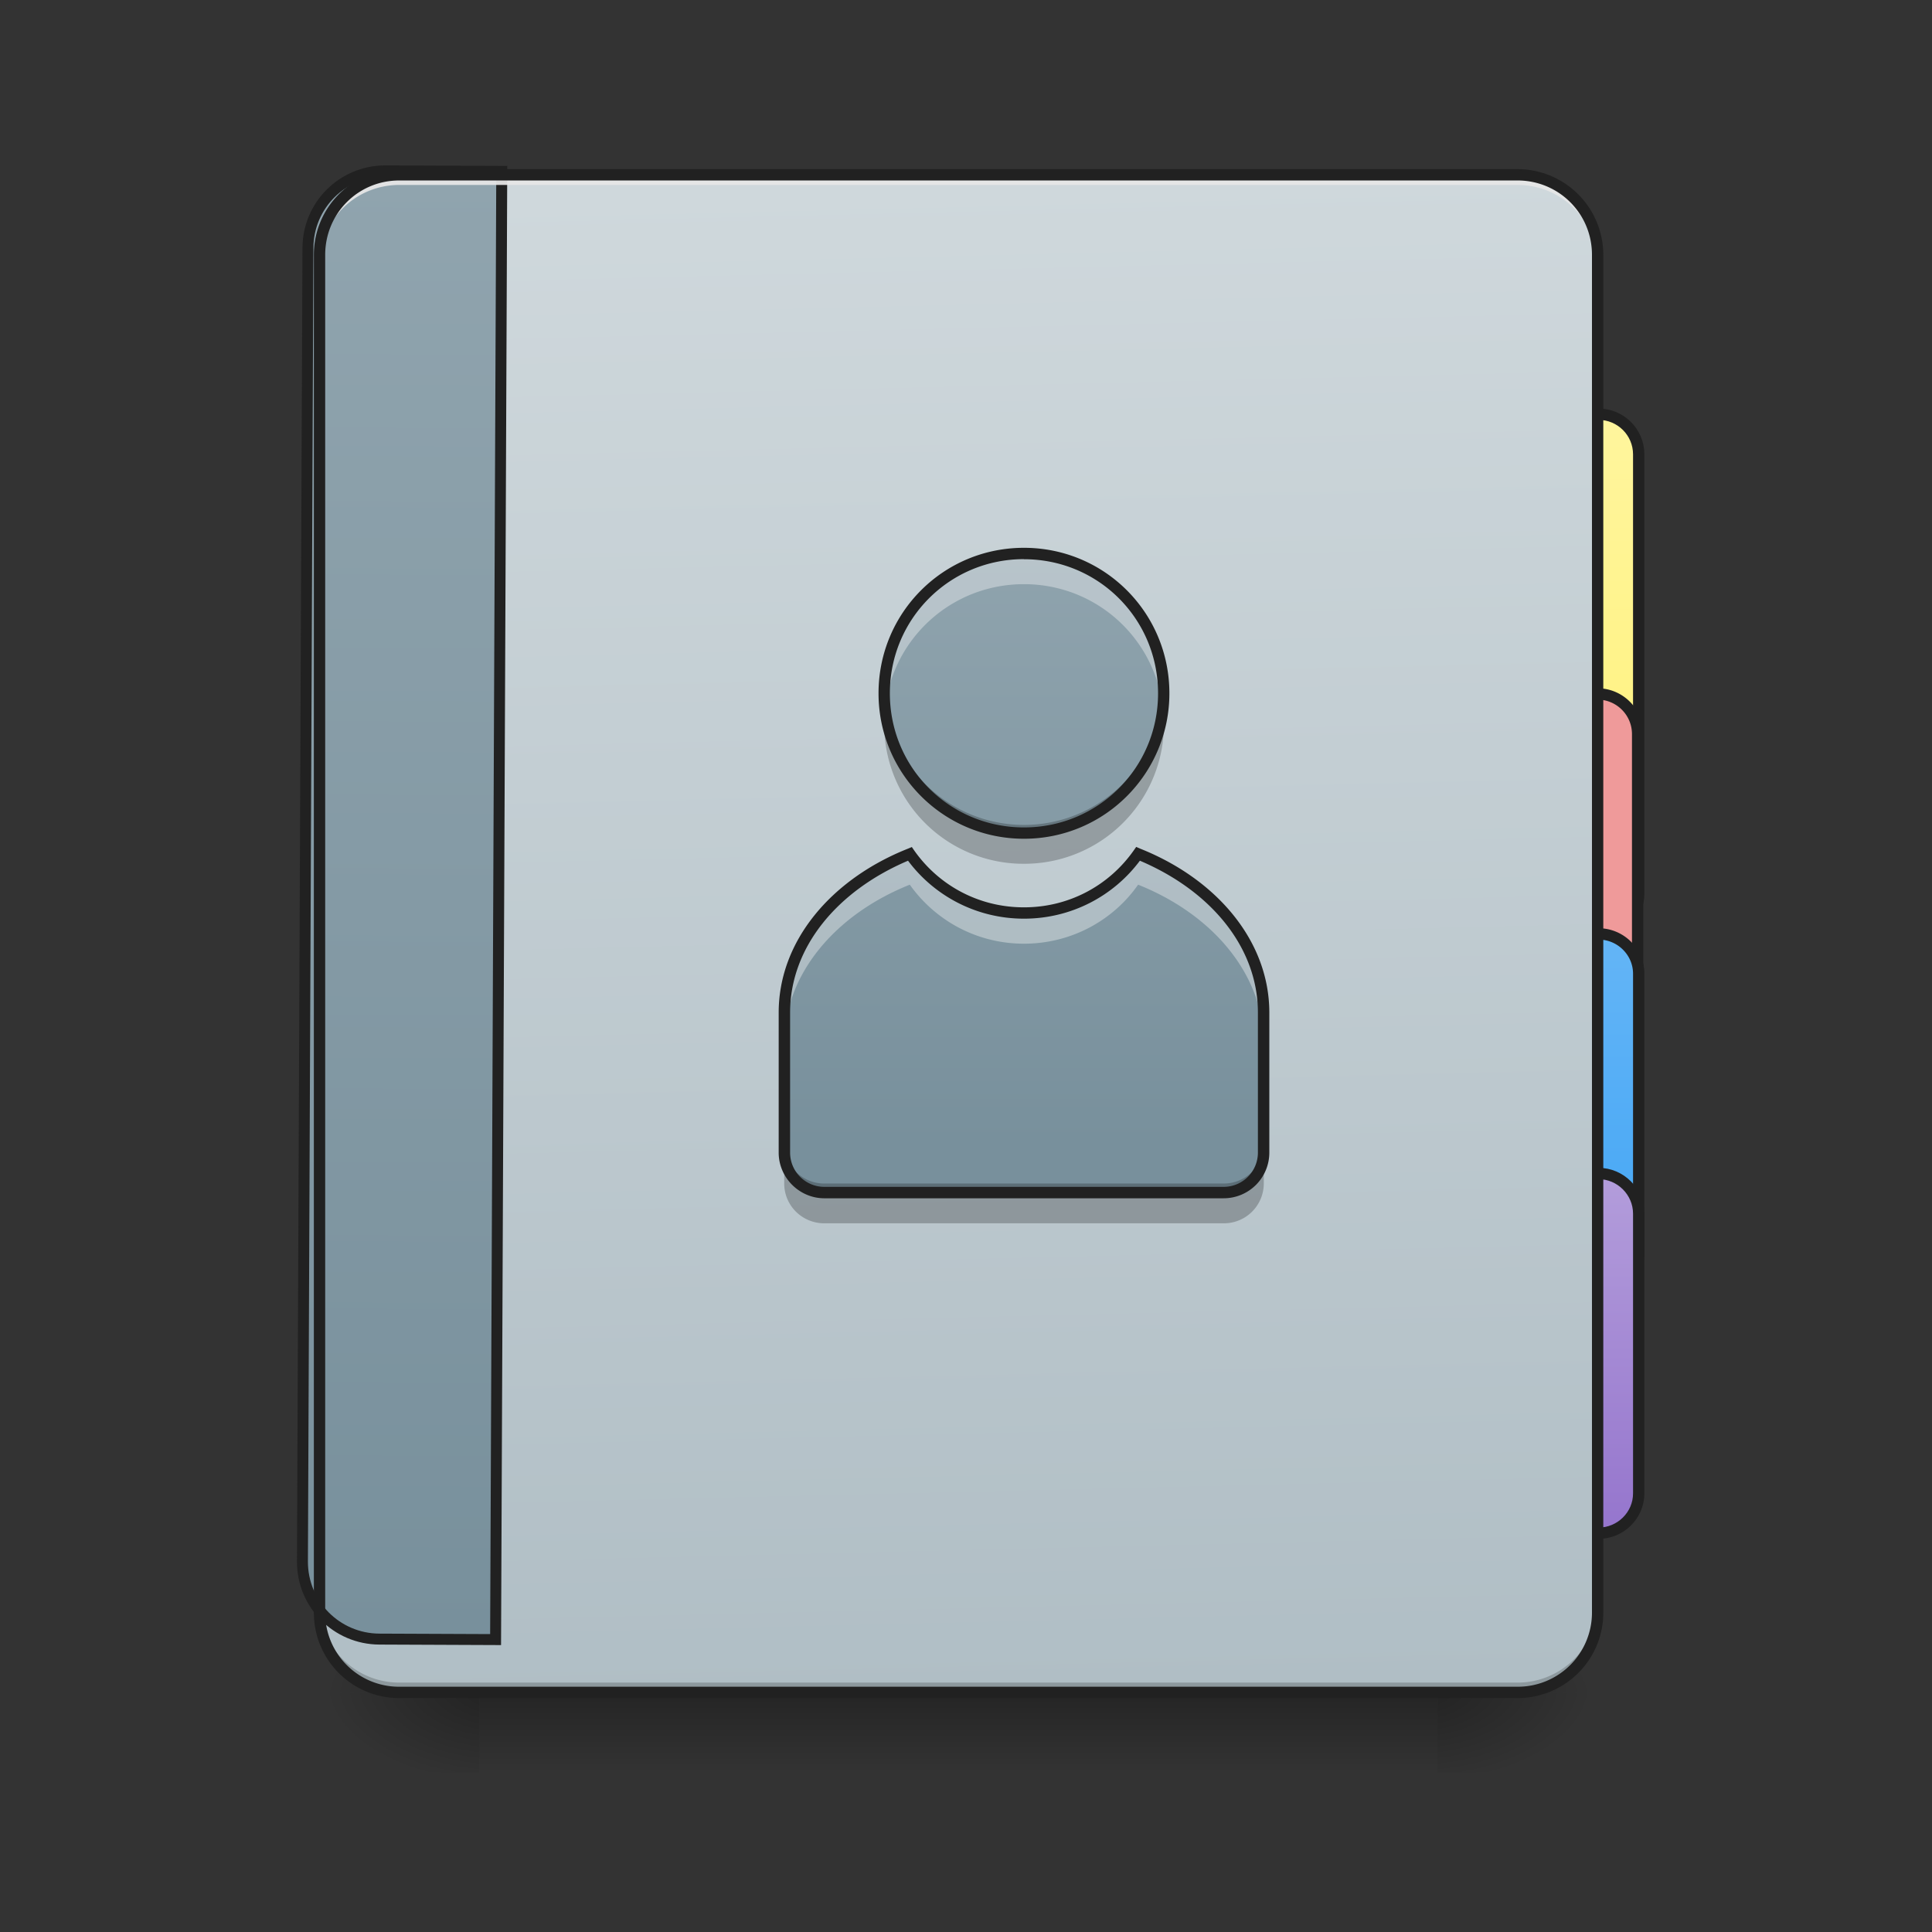 <svg xmlns="http://www.w3.org/2000/svg" width="22pt" height="22pt" viewBox="0 0 22 22"><rect x="0" y="0" width="22" height="22" fill="#333333" stroke="none"/><defs><linearGradient id="a" gradientUnits="userSpaceOnUse" x1="254" y1="233.5" x2="254" y2="254.667" gradientTransform="matrix(.043 0 0 .043 0 9.24)"><stop offset="0" stop-opacity=".275"/><stop offset="1" stop-opacity="0"/></linearGradient><radialGradient id="b" gradientUnits="userSpaceOnUse" cx="450.909" cy="189.579" fx="450.909" fy="189.579" r="21.167" gradientTransform="matrix(0 -.054 -.097 0 34.475 43.722)"><stop offset="0" stop-opacity=".314"/><stop offset=".222" stop-opacity=".275"/><stop offset="1" stop-opacity="0"/></radialGradient><radialGradient id="c" gradientUnits="userSpaceOnUse" cx="450.909" cy="189.579" fx="450.909" fy="189.579" r="21.167" gradientTransform="matrix(0 .054 .097 0 -12.645 -5.175)"><stop offset="0" stop-opacity=".314"/><stop offset=".222" stop-opacity=".275"/><stop offset="1" stop-opacity="0"/></radialGradient><radialGradient id="d" gradientUnits="userSpaceOnUse" cx="450.909" cy="189.579" fx="450.909" fy="189.579" r="21.167" gradientTransform="matrix(0 -.054 .097 0 -12.645 43.722)"><stop offset="0" stop-opacity=".314"/><stop offset=".222" stop-opacity=".275"/><stop offset="1" stop-opacity="0"/></radialGradient><radialGradient id="e" gradientUnits="userSpaceOnUse" cx="450.909" cy="189.579" fx="450.909" fy="189.579" r="21.167" gradientTransform="matrix(0 .054 -.097 0 34.475 -5.175)"><stop offset="0" stop-opacity=".314"/><stop offset=".222" stop-opacity=".275"/><stop offset="1" stop-opacity="0"/></radialGradient><linearGradient id="f" gradientUnits="userSpaceOnUse" x1="423.333" y1="32.417" x2="423.333" y2="-105.167"><stop offset="0" stop-color="#fff176"/><stop offset="1" stop-color="#fff59d"/></linearGradient><linearGradient id="g" gradientUnits="userSpaceOnUse" x1="423.333" y1="-9.917" x2="423.333" y2="-105.167" gradientTransform="translate(-10.583 137.583)"><stop offset="0" stop-color="#42a5f5"/><stop offset="1" stop-color="#64b5f6"/></linearGradient><linearGradient id="h" gradientUnits="userSpaceOnUse" x1="423.333" y1="-9.917" x2="423.333" y2="-105.167" gradientTransform="translate(-10.583 201.083)"><stop offset="0" stop-color="#9575cd"/><stop offset="1" stop-color="#b39ddb"/></linearGradient><linearGradient id="i" gradientUnits="userSpaceOnUse" x1="306.917" y1="-25.792" x2="305.955" y2="-141.415" gradientTransform="matrix(.052 0 0 .149 -4.025 23.128)"><stop offset="0" stop-color="#b0bec5"/><stop offset="1" stop-color="#cfd8dc"/></linearGradient><linearGradient id="j" gradientUnits="userSpaceOnUse" x1="165.485" y1="-25.792" x2="165.485" y2="-141.415" gradientTransform="matrix(4.556 0 0 13.146 -353.973 2034.18)"><stop offset="0" stop-color="#78909c"/><stop offset="1" stop-color="#90a4ae"/></linearGradient><linearGradient id="k" gradientUnits="userSpaceOnUse" x1="960" y1="1455.118" x2="960" y2="815.118" gradientTransform="matrix(.011 0 0 .011 .745 -2.966)"><stop offset="0" stop-color="#78909c"/><stop offset="1" stop-color="#90a4ae"/></linearGradient></defs><path d="M5.457 19.273h10.914v.91H5.457zm0 0" fill="url(#a)"/><path d="M16.371 19.273h1.82v-.91h-1.82zm0 0" fill="url(#b)"/><path d="M5.457 19.273h-1.82v.91h1.82zm0 0" fill="url(#c)"/><path d="M5.457 19.273h-1.82v-.91h1.82zm0 0" fill="url(#d)"/><path d="M16.371 19.273h1.82v.91h-1.82zm0 0" fill="url(#e)"/><path d="M423.323-105.192c5.818 0 10.636 4.727 10.636 10.635V21.796c0 5.908-4.818 10.635-10.636 10.635-5.817 0-10.544-4.727-10.544-10.635V-94.557c0-5.908 4.727-10.635 10.544-10.635zm0 0" transform="matrix(.043 0 0 .043 0 9.24)" fill="url(#f)" stroke-width="3" stroke-linecap="round" stroke="#212121"/><path d="M17.738 7.902h.453c.25 0 .457.203.457.457v5a.458.458 0 0 1-.457.457h-.453a.455.455 0 0 1-.457-.457v-5c0-.254.203-.457.457-.457zm0 0" fill="#ef9a9a" stroke-width=".129" stroke-linecap="round" stroke="#212121"/><path d="M412.779 32.43h10.544c5.818 0 10.636 4.728 10.636 10.545v74.084c0 5.909-4.818 10.636-10.636 10.636H412.78a10.591 10.591 0 0 1-10.636-10.636V42.975c0-5.817 4.727-10.544 10.636-10.544zm0 0" transform="matrix(.043 0 0 .043 0 9.24)" fill="url(#g)" stroke-width="3" stroke-linecap="round" stroke="#212121"/><path d="M412.779 95.88h10.544c5.818 0 10.636 4.817 10.636 10.635v74.084c0 5.817-4.818 10.544-10.636 10.544H412.78c-5.909 0-10.636-4.727-10.636-10.544v-74.084c0-5.818 4.727-10.636 10.636-10.636zm0 0" transform="matrix(.043 0 0 .043 0 9.24)" fill="url(#h)" stroke-width="3" stroke-linecap="round" stroke="#212121"/><path d="M4.547 1.992H17.28c.504 0 .91.406.91.91v15.461c0 .504-.406.91-.91.91H4.547c-.5 0-.91-.406-.91-.91V2.903c0-.505.41-.91.91-.91zm0 0" fill="url(#i)"/><path d="M399.905 175.216c-44.32 0-80.05 35.73-80.05 80.05v1359.812c0 44.32 35.73 80.05 80.05 80.05H520.15V175.216zm0 0" transform="rotate(.24) scale(.011)" fill="url(#j)" stroke-width="11.339" stroke-linecap="round" stroke="#212121"/><path d="M4.547 19.273a.909.909 0 0 1-.91-.91v-.113c0 .504.406.91.91.91H17.28c.504 0 .91-.406.91-.91v.113c0 .504-.406.91-.91.91zm0 0" fill-opacity=".196"/><path d="M4.547 1.992a.909.909 0 0 0-.91.91v.114c0-.504.406-.91.91-.91H17.28c.504 0 .91.406.91.91v-.114a.909.909 0 0 0-.91-.91zm0 0" fill="#e6e6e6" fill-opacity=".937"/><path d="M4.547 1.926a.974.974 0 0 0-.973.976v15.461c0 .54.434.973.973.973H17.28c.54 0 .977-.434.977-.973V2.903a.977.977 0 0 0-.977-.977zm0 .129H17.28c.469 0 .848.375.848.847v15.461a.844.844 0 0 1-.848.844H4.547a.84.84 0 0 1-.844-.844V2.903c0-.473.375-.848.844-.848zm0 0" fill="#212121"/><path d="M11.66 6.3c-.883 0-1.59.712-1.59 1.595 0 .882.707 1.59 1.59 1.59.883 0 1.594-.708 1.594-1.59A1.59 1.59 0 0 0 11.66 6.3zm-1.3 3.423c-.852.343-1.43 1.023-1.43 1.808v1.594c0 .25.203.453.457.453h4.547a.454.454 0 0 0 .457-.453v-1.594c0-.785-.579-1.465-1.43-1.808a1.585 1.585 0 0 1-1.3.672 1.59 1.59 0 0 1-1.302-.672zm0 0" fill="url(#k)"/><path d="M11.66 6.3c-.883 0-1.59.712-1.59 1.595 0 .058 0 .117.008.175.086-.8.758-1.418 1.582-1.418.824 0 1.496.618 1.582 1.418A1.59 1.59 0 0 0 11.66 6.3zm-1.3 3.423c-.852.343-1.43 1.023-1.43 1.808v.352c0-.785.578-1.469 1.43-1.809.288.406.761.672 1.3.672.54 0 1.016-.266 1.3-.672.852.34 1.43 1.024 1.43 1.809v-.352c0-.785-.578-1.465-1.43-1.808a1.585 1.585 0 0 1-1.3.672 1.59 1.59 0 0 1-1.3-.672zm0 0" fill="#f7f7f7" fill-opacity=".392"/><path d="M10.086 8.016a1.586 1.586 0 0 0 1.574 1.82 1.59 1.59 0 0 0 1.594-1.59c0-.078-.008-.156-.02-.23a1.588 1.588 0 0 1-3.148 0zM8.93 13.02v.457c0 .25.203.453.457.453h4.547a.454.454 0 0 0 .457-.453v-.457a.455.455 0 0 1-.457.457H9.387a.455.455 0 0 1-.457-.457zm0 0" fill-opacity=".235"/><path d="M11.66 6.238c-.918 0-1.656.739-1.656 1.657 0 .914.738 1.656 1.656 1.656.918 0 1.656-.742 1.656-1.656 0-.918-.738-1.657-1.656-1.657zm0 .13c.848 0 1.527.679 1.527 1.527 0 .847-.68 1.527-1.527 1.527-.848 0-1.527-.68-1.527-1.527 0-.848.68-1.528 1.527-1.528zm-1.277 3.277l-.047.02c-.871.347-1.469 1.05-1.469 1.866v1.594c0 .285.235.52.52.52h4.547a.52.52 0 0 0 .52-.52v-1.594c0-.816-.599-1.52-1.47-1.867l-.046-.02-.028.04c-.277.394-.73.648-1.25.648s-.973-.254-1.25-.648zm2.597.156c.81.344 1.344.988 1.344 1.73v1.594a.39.39 0 0 1-.39.39H9.387a.39.39 0 0 1-.39-.39v-1.594c0-.742.534-1.386 1.343-1.73.3.402.781.66 1.32.66.54 0 1.02-.258 1.32-.66zm0 0" fill="#212121"/></svg>